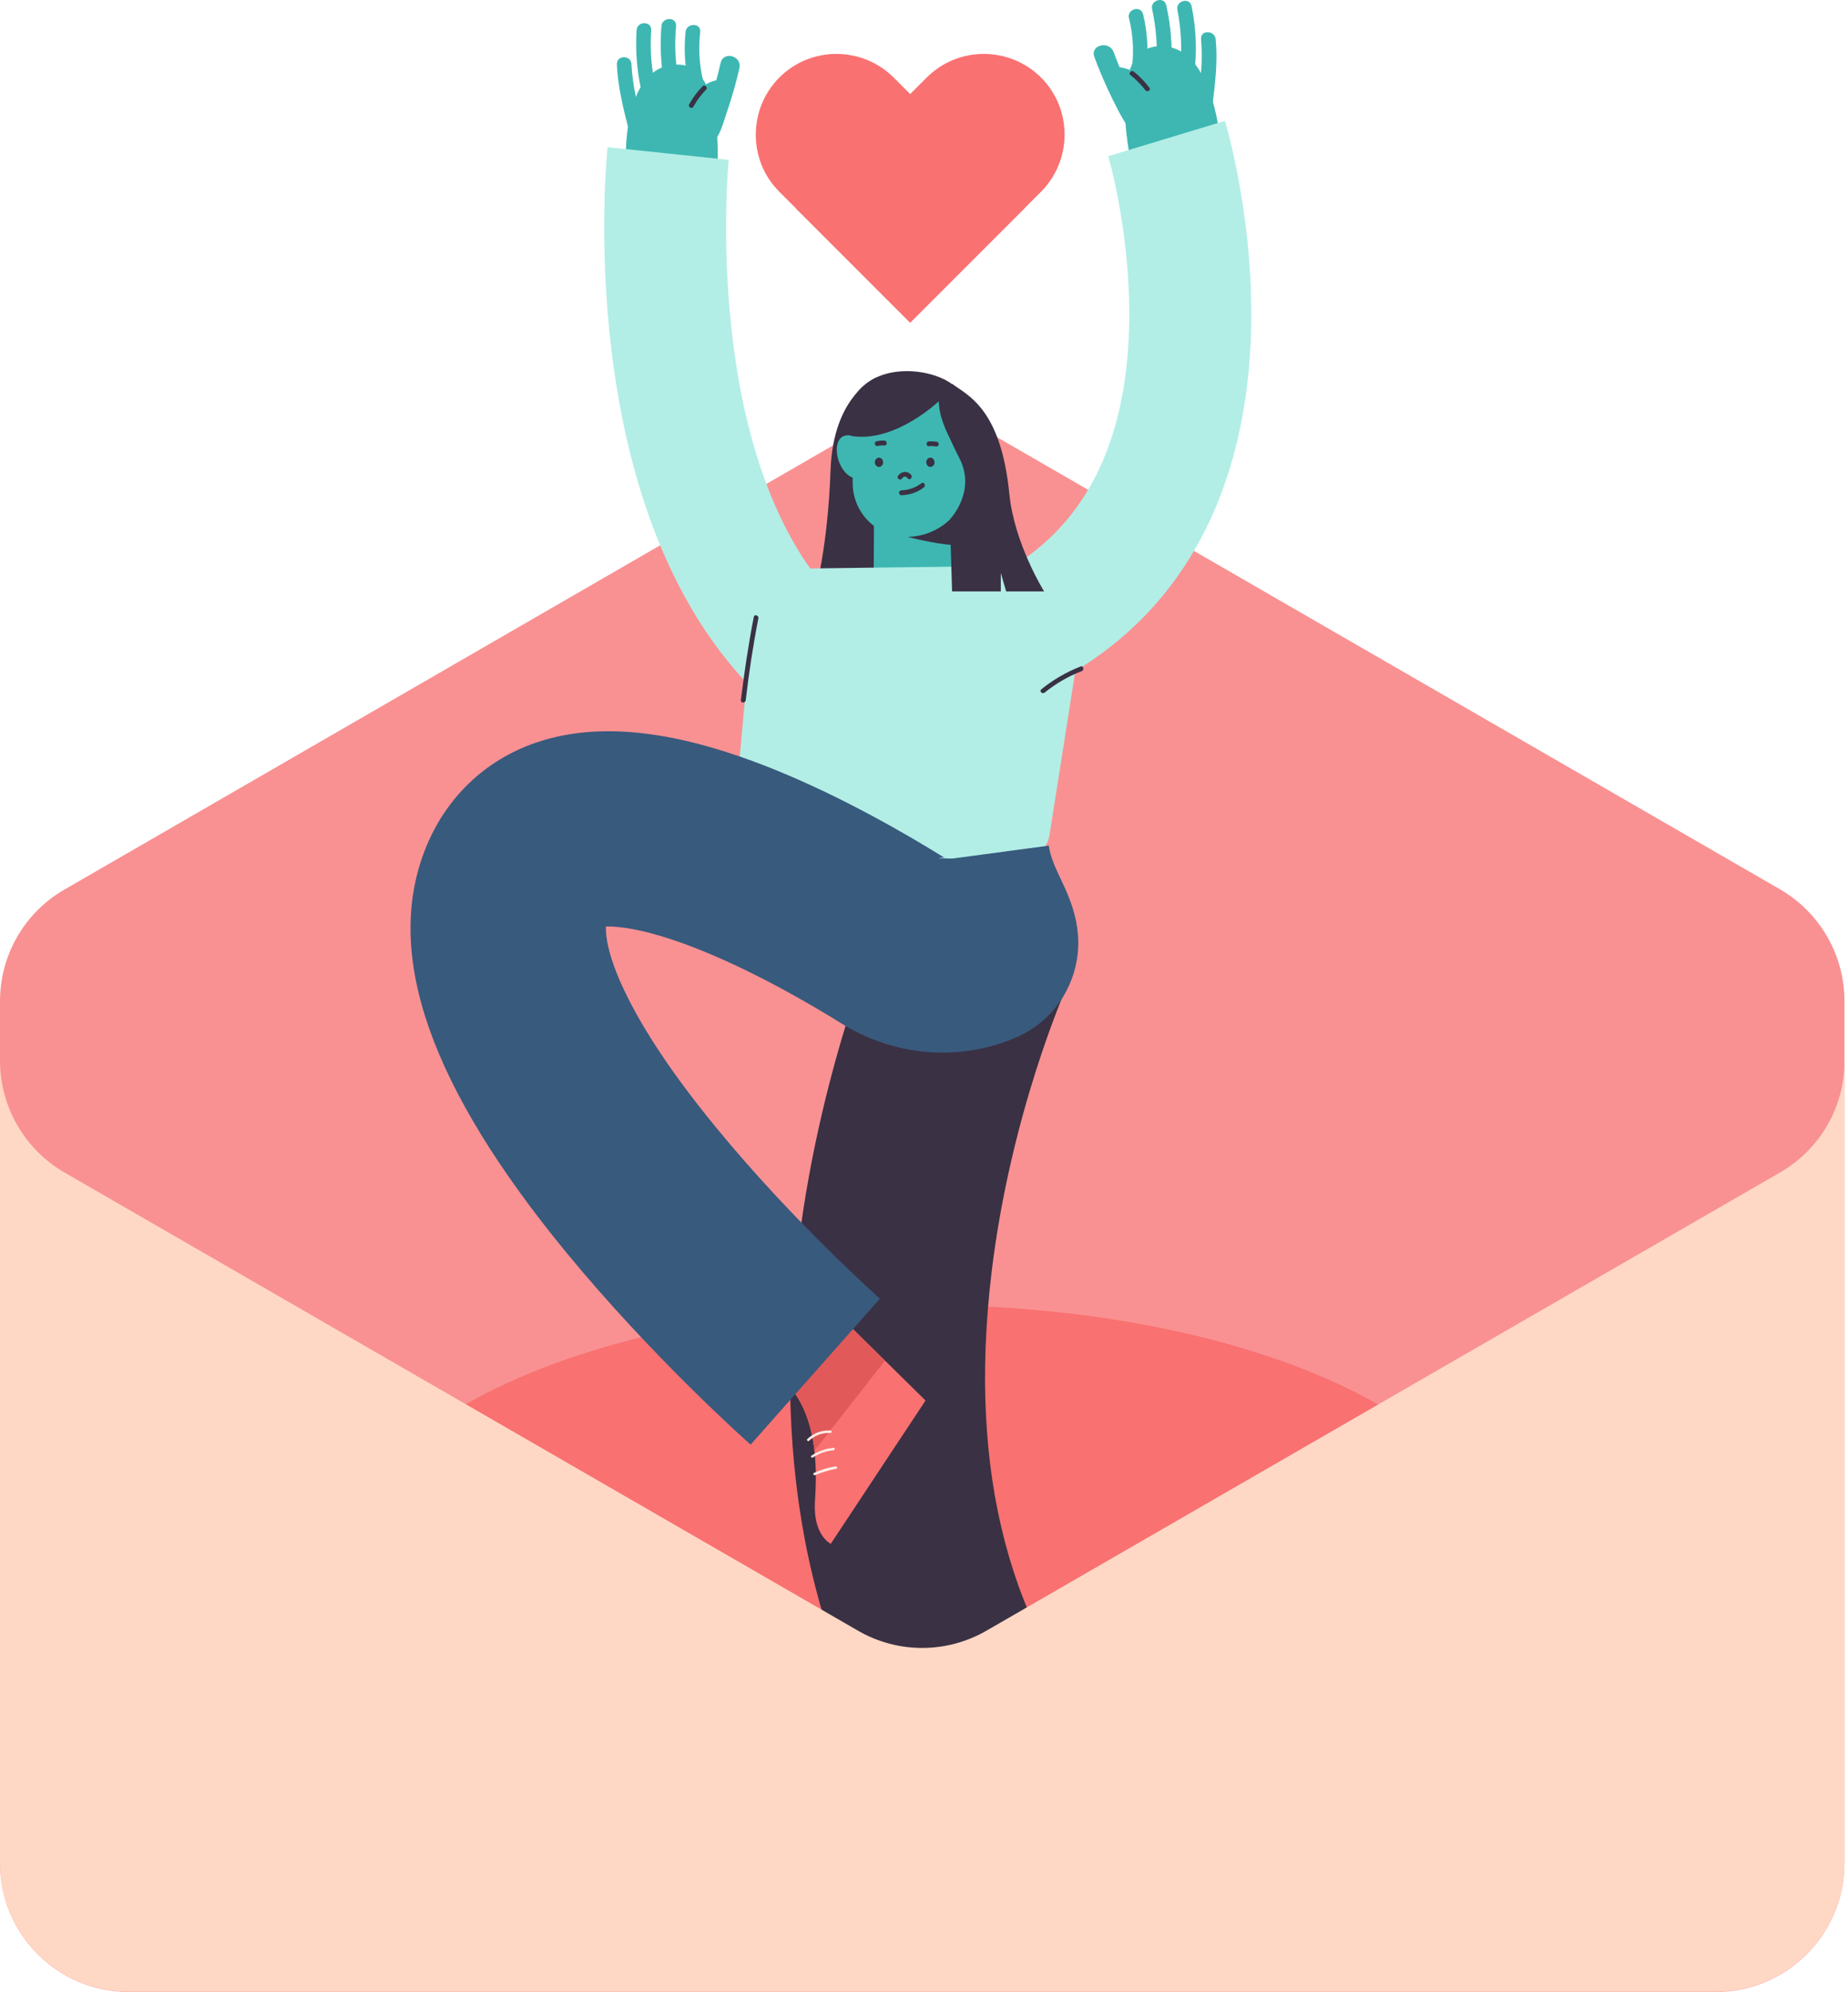 <svg width="464" height="500" viewBox="0 0 464 500" fill="none" xmlns="http://www.w3.org/2000/svg">
<path d="M215.378 108.209L16.21 223.269C6.178 229.019 0 239.724 0 251.285V467.641C0 485.503 14.497 500 32.359 500H430.756C448.617 500 463.114 485.503 463.114 467.641V251.285C463.114 239.724 456.936 229.019 446.904 223.208L247.675 108.209C237.766 102.459 225.41 102.459 215.378 108.209Z" fill="#F99192"/>
<path d="M231.421 455.285C311.183 455.285 375.842 426.694 375.842 391.424C375.842 356.155 311.183 327.563 231.421 327.563C151.66 327.563 87 356.155 87 391.424C87 426.694 151.66 455.285 231.421 455.285Z" fill="#F97171"/>
<path d="M244.25 471.862C223.575 449.474 209.75 422.315 203.022 391.118C197.822 366.956 196.966 340.348 200.514 312.148C206.386 265.109 222.412 229.264 223.085 227.796L267.678 247.982L245.412 237.889L267.739 247.92C267.617 248.226 253.731 279.484 248.96 319.428C242.965 369.648 253.486 409.714 280.218 438.647L244.25 471.862Z" fill="#3A3144"/>
<path d="M208.099 327.624L232.383 351.542L208.588 387.509C208.588 387.509 204.123 385.43 204.612 376.927C205.163 368.424 205.53 353.254 195.314 345.18" fill="#F97171"/>
<path d="M208.099 327.624L195.314 345.18C201.37 349.951 203.694 357.23 204.49 364.143L222.168 341.571L208.099 327.624Z" fill="#E25959"/>
<path d="M157.144 41.168L179.899 45.878C179.899 45.878 182.958 16.149 170.112 16.21C155.799 16.272 157.144 41.168 157.144 41.168Z" fill="#3EB7B2"/>
<path d="M180.939 15.782C180.266 18.657 179.532 21.532 178.615 24.407C178.187 25.753 177.697 27.16 177.208 28.506C176.78 29.729 176.413 31.258 175.618 32.298C175.923 31.992 176.229 31.686 176.474 31.442C176.352 31.503 176.29 31.564 176.168 31.625C176.596 31.503 176.963 31.38 177.392 31.319C177.269 31.319 177.147 31.319 177.086 31.319C177.514 31.442 177.881 31.564 178.309 31.625C178.676 31.87 177.881 30.952 177.881 30.891C177.697 30.585 177.575 30.34 177.453 29.974C177.269 29.239 177.453 28.444 177.759 27.771C178.309 26.487 179.41 25.325 180.756 24.958C183.814 24.224 182.53 19.452 179.471 20.248C176.29 21.043 173.844 23.857 172.865 26.915C172.376 28.506 172.314 30.279 172.926 31.809C173.477 33.277 174.639 35.356 176.168 35.968C180.144 37.559 181.49 31.013 182.407 28.444C183.692 24.713 184.793 20.92 185.649 17.128C186.383 14.008 181.612 12.724 180.939 15.782Z" fill="#3EB7B2"/>
<path d="M172.131 8.014C171.581 13.274 172.07 18.535 173.66 23.551C174.394 25.814 177.942 24.835 177.208 22.572C175.679 17.862 175.251 12.968 175.801 8.014C176.046 5.689 172.376 5.689 172.131 8.014Z" fill="#3EB7B2"/>
<path d="M166.075 6.546C165.647 11.745 165.953 16.945 166.993 22.083C167.482 24.407 170.969 23.428 170.541 21.104C169.562 16.272 169.317 11.378 169.745 6.546C169.929 4.16 166.259 4.221 166.075 6.546Z" fill="#3EB7B2"/>
<path d="M159.836 7.585C159.469 13.335 160.019 19.024 161.487 24.591C162.099 26.854 165.647 25.875 165.035 23.612C163.628 18.351 163.139 13.03 163.506 7.585C163.628 5.2 159.958 5.261 159.836 7.585Z" fill="#3EB7B2"/>
<path d="M154.881 16.149C155.126 21.777 156.533 27.404 157.94 32.849C158.551 35.112 162.099 34.194 161.487 31.87C160.142 26.732 158.796 21.471 158.551 16.149C158.49 13.764 154.82 13.764 154.881 16.149Z" fill="#3EB7B2"/>
<path d="M176.413 21.654C175.067 23 173.966 24.529 173.048 26.181C172.681 26.854 173.721 27.466 174.088 26.793C174.945 25.202 176.046 23.795 177.269 22.511C177.82 21.96 176.963 21.104 176.413 21.654Z" fill="#3A3144"/>
<path d="M306.276 34.684L284.316 42.391C284.316 42.391 277.343 13.335 290.066 11.684C304.318 9.849 306.276 34.684 306.276 34.684Z" fill="#3EB7B2"/>
<path d="M274.774 14.314C276.119 17.923 277.649 21.471 279.361 24.958C280.218 26.671 281.074 28.383 282.053 30.035C282.97 31.625 284.5 33.093 286.518 32.237C287.986 31.564 288.904 29.607 289.332 28.139C289.821 26.487 289.638 24.713 289.026 23.123C287.68 19.758 284.683 17.312 281.135 16.883C279.851 16.7 278.688 18.107 278.688 19.33C278.688 20.798 279.789 21.593 281.135 21.777C283.766 22.083 286.029 26.426 283.888 28.261C284.438 28.016 285.05 27.772 285.601 27.527C285.478 27.527 285.356 27.527 285.295 27.588C285.723 27.71 286.09 27.833 286.518 27.894C286.702 28.2 286.64 28.077 286.335 27.527C286.151 27.221 285.968 26.854 285.784 26.548C285.417 25.875 285.05 25.202 284.683 24.53C284.071 23.367 283.46 22.144 282.909 20.921C281.686 18.352 280.585 15.721 279.606 13.03C278.383 10.094 273.673 11.317 274.774 14.314Z" fill="#3EB7B2"/>
<path d="M283.46 4.527C284.622 9.176 284.805 13.947 283.949 18.657C283.521 20.982 287.069 21.96 287.497 19.636C288.476 14.253 288.292 8.87 287.008 3.548C286.457 1.285 282.909 2.264 283.46 4.527Z" fill="#3EB7B2"/>
<path d="M289.271 2.264C290.311 7.035 290.678 11.929 290.372 16.822C290.188 19.208 293.859 19.147 294.042 16.822C294.409 11.623 293.981 6.362 292.819 1.285C292.329 -0.978 288.781 0.001 289.271 2.264Z" fill="#3EB7B2"/>
<path d="M295.632 2.508C296.672 7.83 296.856 13.213 296.183 18.596C295.877 20.921 299.547 20.921 299.853 18.596C300.587 12.907 300.342 7.157 299.18 1.53C298.691 -0.795 295.143 0.184 295.632 2.508Z" fill="#3EB7B2"/>
<path d="M301.566 9.849C302.055 15.293 301.382 20.859 300.771 26.303C300.465 28.628 304.135 28.628 304.441 26.303C305.114 20.859 305.786 15.293 305.236 9.849C304.991 7.524 301.321 7.463 301.566 9.849Z" fill="#3EB7B2"/>
<path d="M283.827 18.841C285.234 19.942 286.518 21.227 287.558 22.633C288.047 23.245 289.087 22.633 288.598 22.022C287.436 20.492 286.151 19.147 284.683 17.985C284.071 17.495 283.215 18.352 283.827 18.841Z" fill="#3A3144"/>
<path d="M262.539 172.498L249.082 145.033C270.43 134.573 281.991 114.326 283.398 84.904C284.56 60.742 278.321 39.394 278.26 39.21L307.56 30.341C307.866 31.381 315.267 56.154 314.044 85.454C312.27 126.744 294.47 156.839 262.539 172.498Z" fill="#B2EEE6"/>
<path d="M220.21 94.691C220.21 94.691 209.2 98.85 208.527 118.119C207.854 137.387 204.673 148.52 204.673 148.52H212.258L212.809 143.076L213.971 148.52H220.638L219.782 127.233" fill="#3A3144"/>
<path d="M223.758 255.811C242.609 255.811 257.891 239.489 257.891 219.354C257.891 199.22 242.609 182.897 223.758 182.897C204.907 182.897 189.625 199.22 189.625 219.354C189.625 239.489 204.907 255.811 223.758 255.811Z" fill="#385A7D"/>
<path d="M238.5 152.007L219.048 150.111C219.354 146.685 219.415 141.486 219.415 136.47C219.415 132.738 219.415 129.191 219.598 126.193L239.173 127.111C239.05 129.619 239.05 132.922 239.05 136.47C238.928 141.975 238.928 147.664 238.5 152.007Z" fill="#3EB7B2"/>
<path d="M224.492 133.35C225.287 134.573 235.87 136.653 238.867 136.776L239.112 123.991C239.112 123.991 223.391 131.698 224.492 133.35Z" fill="#3A3144"/>
<path d="M227.612 134.757C236.359 134.757 243.455 127.661 243.455 118.914V107.475C243.455 99.951 237.338 93.896 229.875 93.896H227.673C220.149 93.896 214.093 100.013 214.093 107.475V121.116C214.032 128.64 220.088 134.757 227.612 134.757Z" fill="#3EB7B2"/>
<path d="M228.774 119.22C227.856 118.058 226.205 118.302 225.471 119.465C225.043 120.137 226.082 120.749 226.511 120.076C226.878 119.465 227.489 119.526 227.918 120.076C228.407 120.688 229.263 119.832 228.774 119.22Z" fill="#3A3144"/>
<path d="M231.343 121.3C229.875 122.401 228.223 123.012 226.327 123.074C225.532 123.074 225.532 124.297 226.327 124.297C228.407 124.236 230.303 123.624 231.954 122.34C232.566 121.911 232.016 120.81 231.343 121.3Z" fill="#3A3144"/>
<path d="M233.606 117.201C234.181 117.201 234.646 116.681 234.646 116.039C234.646 115.397 234.181 114.877 233.606 114.877C233.032 114.877 232.566 115.397 232.566 116.039C232.566 116.681 233.032 117.201 233.606 117.201Z" fill="#3A3144"/>
<path d="M220.7 117.201C221.274 117.201 221.739 116.681 221.739 116.039C221.739 115.397 221.274 114.877 220.7 114.877C220.125 114.877 219.66 115.397 219.66 116.039C219.66 116.681 220.125 117.201 220.7 117.201Z" fill="#3A3144"/>
<path d="M235.258 110.901C234.585 110.779 233.912 110.779 233.239 110.779C232.444 110.84 232.444 112.063 233.239 112.002C233.79 111.941 234.401 111.941 234.952 112.063C235.258 112.124 235.625 112.002 235.686 111.635C235.747 111.329 235.564 110.901 235.258 110.901Z" fill="#3A3144"/>
<path d="M222.045 110.595C221.372 110.534 220.761 110.595 220.088 110.778C219.292 110.962 219.66 112.124 220.394 111.941C220.944 111.818 221.495 111.757 222.045 111.818C222.84 111.88 222.84 110.656 222.045 110.595Z" fill="#3A3144"/>
<path d="M210.178 111.88C209.628 115.122 211.891 120.199 215.561 120.199L216.54 111.146C216.601 110.534 213.91 109.372 213.481 109.31C211.524 109.005 210.484 110.167 210.178 111.88Z" fill="#3EB7B2"/>
<path d="M247.247 111.88C247.797 115.122 245.534 120.199 241.864 120.199L240.885 111.146C240.824 110.534 243.516 109.372 243.944 109.31C245.901 109.005 246.941 110.167 247.247 111.88Z" fill="#3EB7B2"/>
<path d="M265.108 141.914L196.354 142.77C192.745 142.831 189.748 145.584 189.442 149.193L184.242 206.386C184.487 210.362 187.851 213.482 191.95 213.666L255.199 216.174C259.297 216.357 262.906 213.482 263.518 209.567L272.755 150.906C273.489 146.257 269.941 142.097 265.108 141.914Z" fill="#B2EEE6"/>
<path d="M235.747 100.686C235.747 100.686 225.043 110.962 214.216 109.494C214.093 109.494 213.971 109.372 213.91 109.31C213.42 108.087 210.913 101.236 217.641 96.159C225.104 90.593 237.827 93.651 240.763 98.178C240.763 98.178 244.678 111.023 242.782 117.201C242.904 117.14 235.564 107.475 235.747 100.686Z" fill="#3A3144"/>
<path d="M235.747 100.686C235.747 100.686 236.359 106.374 240.824 114.877C245.29 123.379 238.5 130.353 238.5 130.353L239.05 148.459H251.284V143.81L252.63 148.459H262.172C262.172 148.459 254.648 136.47 253.425 123.93C251.284 102.459 242.904 99.218 239.05 96.343" fill="#3A3144"/>
<path d="M187.056 170.969C143.993 124.542 152.19 40.495 152.557 36.947L182.958 40.128C182.897 40.862 175.862 114.021 209.444 150.172L187.056 170.969Z" fill="#B2EEE6"/>
<path d="M188.463 362.613C187.484 361.757 163.995 340.898 142.158 314.351C108.086 272.878 96.464 239.907 106.618 213.543C111.695 200.392 121.727 190.727 134.817 186.323C150.66 181.001 170.296 183.326 194.947 193.357C211.585 200.147 227.122 209.078 237.276 215.378C236.97 215.195 236.298 215.195 235.747 215.44C235.197 215.684 234.646 215.929 234.157 216.174L263.335 212.259C263.702 215.073 265.047 217.947 266.393 220.761C268.901 226.083 273.122 235.075 269.023 245.902C266.515 252.508 261.561 257.646 255.015 260.46C240.946 266.516 224.614 265.17 211.402 256.974C204.428 252.631 190.665 244.495 176.535 238.745C163.384 233.362 155.554 232.445 152.128 232.567C152.006 235.075 152.801 240.213 156.594 248.288C161.243 258.197 169.011 269.88 179.716 282.909C199.045 306.521 220.699 325.789 220.944 325.973L188.463 362.613Z" fill="#385A7D"/>
<path d="M446.965 294.287L247.736 409.286C237.705 415.097 225.348 415.097 215.378 409.286L16.149 294.287C6.178 288.476 0 277.832 0 266.21V467.58C0 485.442 14.497 499.939 32.359 499.939H430.756C448.617 499.939 463.114 485.442 463.114 467.58V266.21C463.175 277.832 456.997 288.476 446.965 294.287Z" fill="#FFD8C5"/>
<path d="M257.218 52.3L228.529 80.989L195.681 48.141C187.79 40.25 187.79 27.404 195.681 19.452C203.572 11.562 216.418 11.562 224.37 19.452L257.218 52.3Z" fill="#F97171"/>
<path d="M228.529 80.989L199.841 52.301L232.689 19.453C240.58 11.562 253.425 11.562 261.377 19.453C269.268 27.343 269.268 40.189 261.377 48.141L228.529 80.989Z" fill="#F97171"/>
<path d="M203.144 361.635C204.612 360.228 206.508 359.616 208.527 359.677C208.894 359.677 208.894 359.065 208.527 359.065C206.386 358.943 204.306 359.677 202.716 361.206C202.41 361.451 202.899 361.94 203.144 361.635Z" fill="#FFECE5"/>
<path d="M204.061 365.855C205.652 364.815 207.426 364.204 209.322 364.02C209.689 363.959 209.689 363.347 209.322 363.409C207.303 363.592 205.468 364.265 203.756 365.366C203.45 365.55 203.756 366.039 204.061 365.855Z" fill="#FFECE5"/>
<path d="M204.673 370.259C206.386 369.525 208.16 369.036 209.995 368.669C210.362 368.608 210.24 367.996 209.811 368.057C207.915 368.363 206.141 368.914 204.367 369.709C204 369.892 204.306 370.443 204.673 370.259Z" fill="#FFECE5"/>
<path d="M189.258 154.882C187.913 161.794 186.873 168.767 186.016 175.741C185.955 176.536 187.179 176.536 187.24 175.741C188.035 168.89 189.075 162.039 190.421 155.188C190.543 154.454 189.381 154.087 189.258 154.882Z" fill="#3A3144"/>
<path d="M262.295 173.844C265.109 171.581 268.228 169.746 271.593 168.461C272.327 168.155 272.021 166.993 271.287 167.299C267.739 168.706 264.436 170.602 261.5 172.988C260.827 173.477 261.683 174.334 262.295 173.844Z" fill="#3A3144"/>
</svg>

